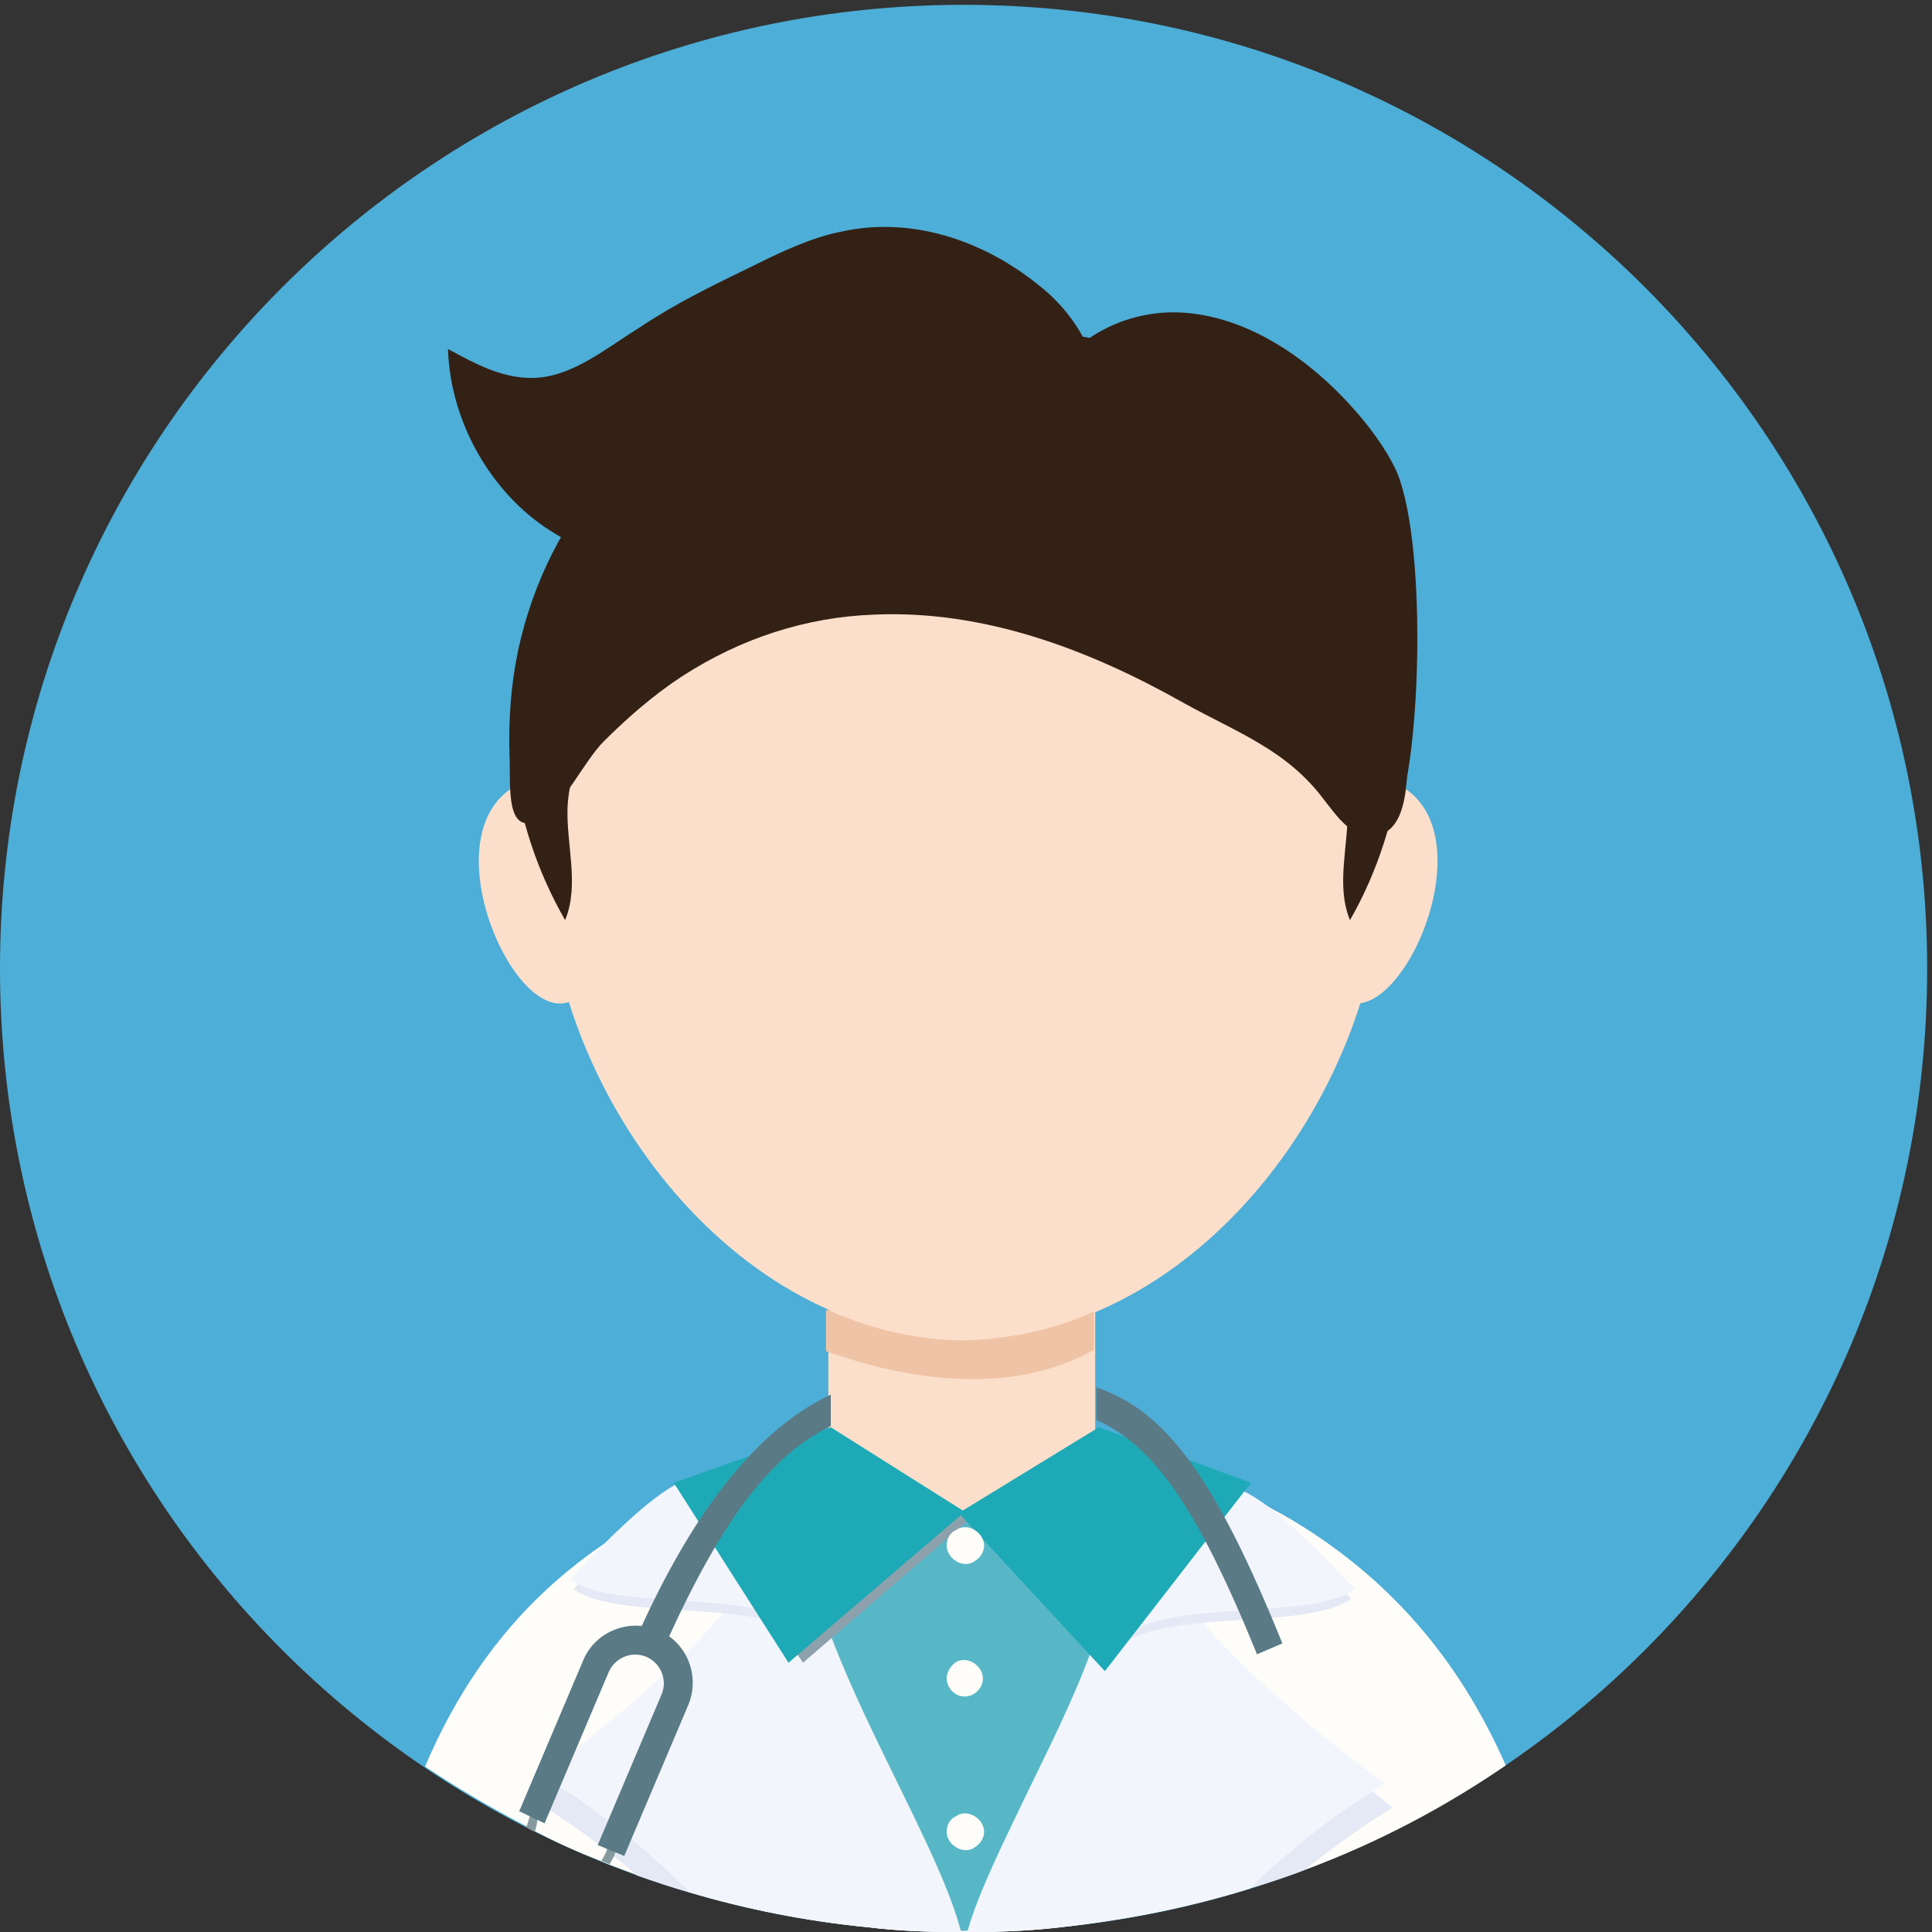<?xml version="1.0" standalone="no"?><!DOCTYPE svg PUBLIC "-//W3C//DTD SVG 1.1//EN" "http://www.w3.org/Graphics/SVG/1.1/DTD/svg11.dtd"><svg t="1586794141836" class="icon" viewBox="0 0 1024 1024" version="1.1" xmlns="http://www.w3.org/2000/svg" p-id="8161" xmlns:xlink="http://www.w3.org/1999/xlink" width="48" height="48"><rect x="0" y="0" width="1024" height="1024" fill="#333333" stroke="none"/><defs><style type="text/css"></style></defs><path d="M0 513.28C0 795.52 228.48 1024 510.72 1024c282.24 0 510.72-228.48 510.72-510.72S792.32 2.56 510.72 2.56C228.48 2.56 0 231.68 0 513.28z m0 0" fill="#4DAED7" p-id="8162"></path><path d="M508.16 529.92c35.2 19.2 89.6-127.36-3.2-119.04-92.8 8.32 3.2 119.04 3.2 119.04z m0 0" fill="#FCDFCB" p-id="8163"></path><path d="M485.76 874.24c0 8.96 4.48 17.28 12.16 21.76 7.68 4.48 17.28 4.48 24.96 0 7.68-4.48 12.16-12.8 12.16-21.76 0-14.08-10.88-24.96-24.96-24.96-13.44 0.64-24.32 11.52-24.32 24.96z m0 0" fill="#5A7A86" p-id="8164"></path><path d="M304 529.92C268.8 550.4 211.2 405.12 304 410.88c93.44 5.76 0 119.04 0 119.04z m407.68 0c35.2 20.48 92.8-124.8 0-119.04-92.8 5.76 0 119.04 0 119.04z m0 0" fill="#FCDFCB" p-id="8165"></path><path d="M733.44 454.4c0 122.88-99.2 255.36-222.08 255.36-122.88 0-222.08-132.48-222.08-255.36s99.2-222.08 222.08-222.08c122.88 0 222.08 99.2 222.08 222.08z m-17.92 396.8c0 53.76-91.52 97.92-204.16 97.92-112.64 0-204.16-43.52-204.16-97.92 0-53.76 91.52-71.04 204.16-71.04 112.64 0 204.16 16.64 204.16 71.04z m0 0" fill="#FCDFCB" p-id="8166"></path><path d="M798.08 935.68c-32.64 22.4-67.84 40.96-105.6 55.04-9.6 3.84-19.84 7.04-30.08 10.24-32.64 10.24-65.92 16.64-99.84 20.48-16 1.92-32 2.56-48 2.56h-7.04c-16 0-32-0.64-47.36-2.56-32.64-3.2-64.64-9.6-94.72-18.56-8.96-2.56-18.56-5.76-27.52-8.96l-15.36-5.76c-1.28-0.64-3.2-1.28-4.48-1.92-11.52-4.48-23.04-9.6-33.92-15.36-1.28-0.64-3.2-1.28-4.48-2.56-18.56-9.6-37.12-20.48-54.4-32 16-37.76 37.76-69.12 64-93.44 10.24-9.6 21.76-18.56 33.28-26.24 4.48-2.56 8.32-5.76 12.8-8.32 3.2-1.92 6.4-3.84 10.24-5.76 4.48-2.56 9.6-5.12 14.08-7.04 1.28-0.64 1.92-1.28 3.2-1.28 5.76-2.56 11.52-5.12 17.28-7.04l5.76-1.92c2.56-0.64 5.12-1.92 7.68-2.56 2.56-0.64 5.12-1.92 7.68-2.56v1.28c0 1.28 0.64 2.56 1.28 3.84 0 0.64 0.64 1.28 0.64 1.28 1.28 2.56 3.2 5.76 5.12 9.6 3.84 6.4 8.96 14.08 15.36 22.4 1.92 1.92 3.84 4.48 5.12 6.4 2.56 2.56 4.48 5.12 7.04 8.32 2.56 2.56 0 0 0 0 2.56 3.2 5.76 6.4 8.32 8.96l3.84 3.84c1.28 1.28 2.56 2.56 4.48 3.84 1.28 1.28 2.56 2.56 3.84 3.2 1.92 1.92 3.84 3.2 5.76 5.12 1.92 1.28 3.2 2.56 5.12 3.84 5.76 4.48 11.52 7.68 17.92 10.88 7.68 3.84 15.36 5.76 23.04 6.4h5.12c7.04-0.64 14.72-2.56 21.76-5.76 6.4-3.2 12.8-7.04 19.2-11.52 1.92-1.28 4.48-3.2 6.4-5.12 3.2-2.56 5.76-5.12 8.32-7.68l3.84-3.84 5.76-5.76c2.56-2.56 5.12-5.12 7.68-8.32 1.28-1.28 2.56-3.2 3.84-4.48 1.28-1.92 2.56-3.2 3.84-5.12 5.12-6.4 9.6-12.8 14.08-19.2 4.48-7.04 8.32-12.8 10.24-17.28 0-0.64 0.64-1.28 0.64-1.28 1.28-2.56 1.28-4.48 1.28-5.76 5.76 1.92 10.88 3.2 16.64 5.12 1.28 0.64 3.2 1.28 4.48 1.92 5.12 1.92 10.24 3.84 14.72 5.76 7.04 2.56 13.44 5.76 19.84 9.6 3.84 1.92 7.04 3.84 10.24 5.76 48.64 29.44 86.4 71.04 112 129.28z m0 0" fill="#FFFDF9" p-id="8167"></path><path d="M439.04 604.8h141.44v207.36H439.04z" fill="#FCDFCB" p-id="8168"></path><path d="M622.08 804.48v0.64l-10.88 39.04-3.84 13.44-0.64 3.2-1.28 5.12-8.32 31.36-12.16 44.8-21.76 78.72c-16 1.92-32 2.56-48 2.56h-7.04c-16 0-32-0.64-47.36-2.56-6.4-24.96-13.44-52.48-19.84-78.72-3.84-16-8.32-32-12.16-46.72-1.92-6.4-3.2-12.8-5.12-18.56v-1.28c-1.28-4.48-2.56-8.96-3.2-13.44-0.64-1.92-0.64-3.2-1.28-5.12-1.92-8.32-3.84-16-5.76-23.04-2.56-9.6-5.12-18.56-7.68-28.16-0.64-1.28-0.64-2.56-1.28-4.48-1.28-3.84-1.92-6.4-1.92-6.4l7.68 0.64 30.72 2.56 64.64 5.76H514.56l67.84-0.64h38.4l1.28 1.28z m0 0" fill="#57B7C6" p-id="8169"></path><path d="M506.88 1024c-16 0-32-0.64-47.36-2.56-32.64-3.2-64.64-9.6-94.72-18.56-8.96-2.56-18.56-5.76-27.52-8.96-3.84-3.84-8.32-7.04-12.8-10.88-1.28-1.28-2.56-1.92-3.84-3.2-0.64-0.64-1.28-1.28-1.92-1.28-0.64-0.64-1.28-0.64-1.92-1.28-8.32-6.4-16.64-12.16-25.6-17.92-1.28-0.64-2.56-1.92-3.84-2.56-1.28-1.28-3.2-1.92-4.48-2.56-0.64-0.64-1.28-0.64-1.92-1.28 0.64-0.64 1.92-1.28 2.56-1.92 0.64 0 0.64-0.64 1.28-0.64 2.56-1.92 5.12-3.84 7.04-5.76 2.56-1.92 5.12-3.84 7.68-6.4 14.72-11.52 27.52-22.4 39.68-33.92 3.84-3.2 7.68-7.04 11.52-10.88 4.48-4.48 8.96-8.96 13.44-12.8 3.84-3.84 7.04-7.68 10.24-10.88 1.28-1.28 2.56-2.56 5.76-2.56 1.92 0 3.84 0.64 5.76 1.92 14.08 5.76 26.88 15.36 38.4 24.96l1.92 1.92c16.64 15.36 32 32.64 44.16 51.2 17.28 23.68 28.8 49.28 36.48 76.8z m0 0" fill="#E4E9F5" p-id="8170"></path><path d="M476.8 947.2c14.08 28.8 26.88 55.04 32.64 76.8h-1.92c-16 0-32-0.64-47.36-2.56-32.64-3.2-64.64-9.6-94.72-18.56-9.6-9.6-19.84-19.2-30.08-27.52-1.28-1.28-2.56-1.92-3.84-3.2-1.28-1.28-2.56-1.92-3.84-3.2-1.28-1.28-3.2-2.56-4.48-3.2-8.32-6.4-16.64-12.8-25.6-17.92-1.28-0.64-2.56-1.92-3.84-2.56-2.56-1.28-4.48-3.2-7.04-4.48 7.04-5.12 14.08-10.24 20.48-15.36 10.24-8.32 19.84-16 28.8-23.68 5.12-4.48 10.24-8.96 15.36-14.08 3.84-3.84 7.68-7.68 11.52-10.88 5.12-5.12 9.6-9.6 14.08-14.72 0.64-0.64 3.2-3.84 5.76-6.4 1.28-1.28 2.56-1.92 3.2-1.92 1.92 0 5.12-0.64 7.04 0 1.92 0.64 3.84 0.64 6.4-0.64 1.28-1.28 3.2-2.56 4.48-4.48 2.56-3.84 5.76-8.32 8.32-12.8 2.56-5.12 5.12-9.6 7.68-12.8l1.92-1.92c0.64-0.64 1.28-1.28 1.92-1.28 1.28-0.64 3.2-0.64 4.48 0.64 0 1.92 0.64 3.84 1.28 6.4 0 1.28 0.64 3.2 0.64 4.48 1.92 9.6 4.48 18.56 7.68 28.16 0.64 1.28 0.64 2.56 1.28 3.84 0 0.64 0 0.64 0.64 1.28 0.64 1.28 0.64 2.56 1.28 3.84 10.24 26.88 23.68 53.76 35.84 78.72z m0 0" fill="#F2F5FB" p-id="8171"></path><path d="M455.68 842.24c-26.24 16.64-1.92 8.96-23.68 31.36-16-28.8-103.04-12.8-128-31.36 103.68-110.72 72.32-24.96 151.68 0z m0 0" fill="#E4E9F5" p-id="8172"></path><path d="M453.76 837.12c-26.24 16.64-1.92 8.96-23.68 31.36-16-28.8-103.04-12.8-128-31.36 103.04-110.72 71.68-24.96 151.68 0z m0 0" fill="#F2F5FB" p-id="8173"></path><path d="M737.92 958.08c-15.36 9.6-30.72 20.48-46.08 32.64-9.6 3.84-19.84 7.04-30.08 10.24-32.64 10.24-65.92 16.64-99.84 20.48-16 1.92-32 2.56-48 2.56 8.32-26.88 20.48-53.12 37.12-76.8 12.16-17.28 26.24-33.28 42.88-48l1.92-1.92c10.88-9.6 23.04-17.92 36.48-23.68l5.76-1.92c3.2 0 4.48 1.28 5.76 2.56 9.6 10.88 21.12 21.76 33.28 33.28 14.72 13.44 31.36 27.52 49.92 41.6 3.84 3.2 7.04 5.76 10.88 8.96z m0 0" fill="#E4E9F5" p-id="8174"></path><path d="M734.08 945.28c-2.56 1.28-4.48 3.2-7.04 4.48-22.4 14.08-44.16 31.36-64.64 51.2-32.64 10.24-65.92 16.64-99.84 20.48-16 1.92-32 2.56-48 2.56h-1.92c6.4-22.4 19.84-48.64 33.28-76.8 10.88-22.4 23.04-46.72 32-71.04 0.64-2.56 1.92-4.48 2.56-7.04l1.92-5.76c3.2-9.6 5.76-18.56 7.68-28.16 0.64-1.28 0.64-3.2 0.64-4.48 0-0.64 0-1.92 0.64-2.56 0-1.28 0.64-2.56 0.64-3.84 1.28-1.28 2.56-1.28 3.2-1.28 1.28 0 2.56 0.64 3.2 1.92l1.92 1.92c3.2 3.84 7.04 10.88 10.24 17.28 1.28 1.92 1.92 3.2 3.2 5.12 1.92 3.2 4.48 6.4 7.04 7.68 1.92 1.28 3.84 1.92 6.4 1.28 1.92-0.64 5.12 0 7.04 0 1.28 0 1.92 0.64 3.2 1.92 2.56 1.92 4.48 5.12 5.76 6.4 11.52 12.16 24.32 24.96 39.68 37.76 14.72 13.44 32 26.88 51.2 40.96z m0 0" fill="#F2F5FB" p-id="8175"></path><path d="M564.48 847.36c26.24 16.64 1.92 8.96 23.68 31.36 16-28.8 103.04-12.8 128-31.36-103.68-110.72-72.32-24.96-151.68 0z m0 0" fill="#E4E9F5" p-id="8176"></path><path d="M566.4 842.24c26.24 16.64 1.92 8.96 23.68 31.36 16-28.8 103.04-12.8 128-31.36-103.04-110.72-71.68-25.6-151.68 0z m0 0" fill="#F2F5FB" p-id="8177"></path><path d="M447.36 766.08l-80.64 26.88 58.88 88.32 87.68-75.52-65.92-39.68z m0 0" fill="#8CA1AC" p-id="8178"></path><path d="M440.32 756.48l-83.2 29.44 60.8 95.36 93.44-80-71.04-44.8z m0 0" fill="#1DAAB6" p-id="8179"></path><path d="M582.4 756.48l80.64 29.44-77.44 99.84-77.44-83.84 74.24-45.44z m0 0" fill="#1DAAB6" p-id="8180"></path><path d="M501.76 819.2c0 3.2 1.92 6.4 5.12 8.32 3.2 1.92 7.04 1.92 9.6 0 3.2-1.92 5.12-5.12 5.12-8.32s-1.92-6.4-5.12-8.32c-3.2-1.92-7.04-1.92-9.6 0-3.2 1.28-5.12 4.48-5.12 8.32z m0 70.4c0 5.12 4.48 9.6 9.6 9.6s9.6-4.48 9.6-9.6c0-3.2-1.92-6.4-5.12-8.32-3.2-1.92-7.04-1.92-9.6 0-2.56 1.92-4.48 5.12-4.48 8.32z m0 81.28c0 3.2 1.92 6.4 5.12 8.32 3.2 1.92 7.04 1.92 9.6 0 3.2-1.92 5.12-5.12 5.12-8.32s-1.92-6.4-5.12-8.32c-3.2-1.92-7.04-1.92-9.6 0-3.2 1.28-5.12 4.48-5.12 8.32z m0 0" fill="#FFFDF9" p-id="8181"></path><path d="M338.56 865.28l14.08 6.4c30.72-67.84 56.32-100.48 87.68-115.84v-16.64c-31.36 14.72-67.2 49.28-101.76 126.08z m242.56-129.92v17.28c30.08 13.44 53.12 45.44 85.12 124.16l13.44-5.76c-36.48-90.24-62.72-123.52-98.56-135.68z m0 0" fill="#5A7A86" p-id="8182"></path><path d="M283.52 970.88c-1.28-0.64-3.2-1.28-4.48-2.56 0.64-1.92 1.28-3.84 1.92-6.4 0.64-1.28 1.28-3.2 1.28-4.48 0.64-1.28 0.64-2.56 1.28-3.84 0.64-1.28 0.64-1.92 1.28-3.2v-1.28h0.64l3.84 1.28c-0.64 1.92-1.28 3.2-1.92 5.12 0 0.64-0.64 1.92-0.64 3.2-0.64 1.92-1.28 3.2-1.92 5.12 0 2.56-0.64 4.48-1.28 7.04z m48.64-1.28c-0.64 0.64-0.64 1.28-1.28 1.92-0.64 1.92-1.92 3.2-2.56 5.12-0.64 1.28-1.28 2.56-1.92 4.48 0 0.64-0.64 1.28-0.64 1.92-0.64 1.92-1.92 3.2-2.56 5.12-1.28-0.64-3.2-1.28-4.48-1.92 1.28-1.92 2.56-4.48 3.2-6.4v-0.64c0.64-1.28 1.92-3.2 2.56-4.48 1.28-1.92 1.92-4.48 3.2-5.76 0-0.64 0.64-1.28 0.64-1.28l3.84 1.92z m0 0" fill="#86999E" p-id="8183"></path><path d="M330.88 983.68l-14.08-5.76 33.92-80c3.2-7.68-0.64-16.64-8.32-19.84s-16.64 0.64-19.84 8.32L288.64 966.4l-13.44-6.4 33.92-80c6.4-15.36 24.32-22.4 39.68-16 15.36 6.4 22.4 24.32 16 39.68l-33.92 80z m0 0" fill="#5A7A86" p-id="8184"></path><path d="M549.12 218.24c9.6-34.56 44.16-55.04 78.72-52.48 34.56 2.56 67.2 24.96 91.52 53.12 7.68 8.96 14.72 18.56 19.84 28.8 17.28 35.2 14.72 155.52 0 188.8L549.12 218.24z m0 0" fill="#332115" p-id="8185"></path><path d="M550.4 151.04c19.84 15.36 37.76 43.52 28.16 68.48-23.04 33.92-67.2 32-103.68 42.24-28.8 7.68-55.04 24.32-83.2 32.64-33.28 9.6-70.4 6.4-100.48-13.44-30.08-19.2-52.48-56.32-53.76-96 14.08 7.68 28.16 15.36 44.16 15.36 21.12 0 39.04-15.36 57.6-26.88 19.2-12.8 39.04-22.4 58.88-32 15.36-7.68 31.36-15.36 47.36-18.56 36.48-8.32 74.88 3.84 104.96 28.16z m0 0" fill="#332115" p-id="8186"></path><path d="M745.6 394.88c-0.64-11.52-1.28-22.4-1.92-27.52-0.64-39.04-12.8-72.96-35.84-104.32-40.32-54.4-101.12-87.68-169.6-87.68h-54.4c-60.8 0-119.04 28.16-160 72.96-24.96 26.88-41.6 60.8-49.28 96.64-3.84 18.56-5.12 37.12-4.48 56.32 0.64 14.72-2.56 43.52 16.64 32.64 11.52-6.4 23.04-30.72 33.28-40.96 12.8-12.8 26.88-24.96 41.6-34.56 30.72-19.84 65.28-31.36 101.76-32.64 58.24-2.56 113.92 18.56 163.84 46.72 28.8 16 55.04 24.96 74.88 51.84 5.12 6.4 10.24 14.08 17.92 17.28 24.32 7.68 26.88-21.76 25.6-46.72z m0 0" fill="#332115" p-id="8187"></path><path d="M273.28 384.64c1.92-5.76 6.4-10.88 11.52-14.72 16-14.08 37.76-21.12 58.88-19.84-21.12 21.76-41.6 48-42.88 78.08-0.64 19.84 6.4 40.96-1.28 59.52-14.72-25.6-24.32-54.4-27.52-83.84-0.64-5.76-0.64-12.8 1.28-19.2z m468.48 0c-1.92-5.76-6.4-10.88-11.52-14.72-16-14.08-37.76-21.12-58.88-19.84 21.12 21.76 41.6 48 42.88 78.08 0.64 19.84-6.4 40.96 1.28 59.52 14.72-25.6 23.68-54.4 27.52-83.84 0.64-5.76 1.28-12.8-1.28-19.2z m0 0" fill="#332115" p-id="8188"></path><path d="M579.84 695.04v20.48c-40.32 22.4-91.52 18.56-142.08 0.64v-21.76c5.76 0 1.92 0 2.56 0.64 22.4 9.6 46.08 15.36 71.04 15.36 23.68-0.64 48-5.76 68.48-15.36z m0 0" fill="#EFC4A6" p-id="8189"></path></svg>